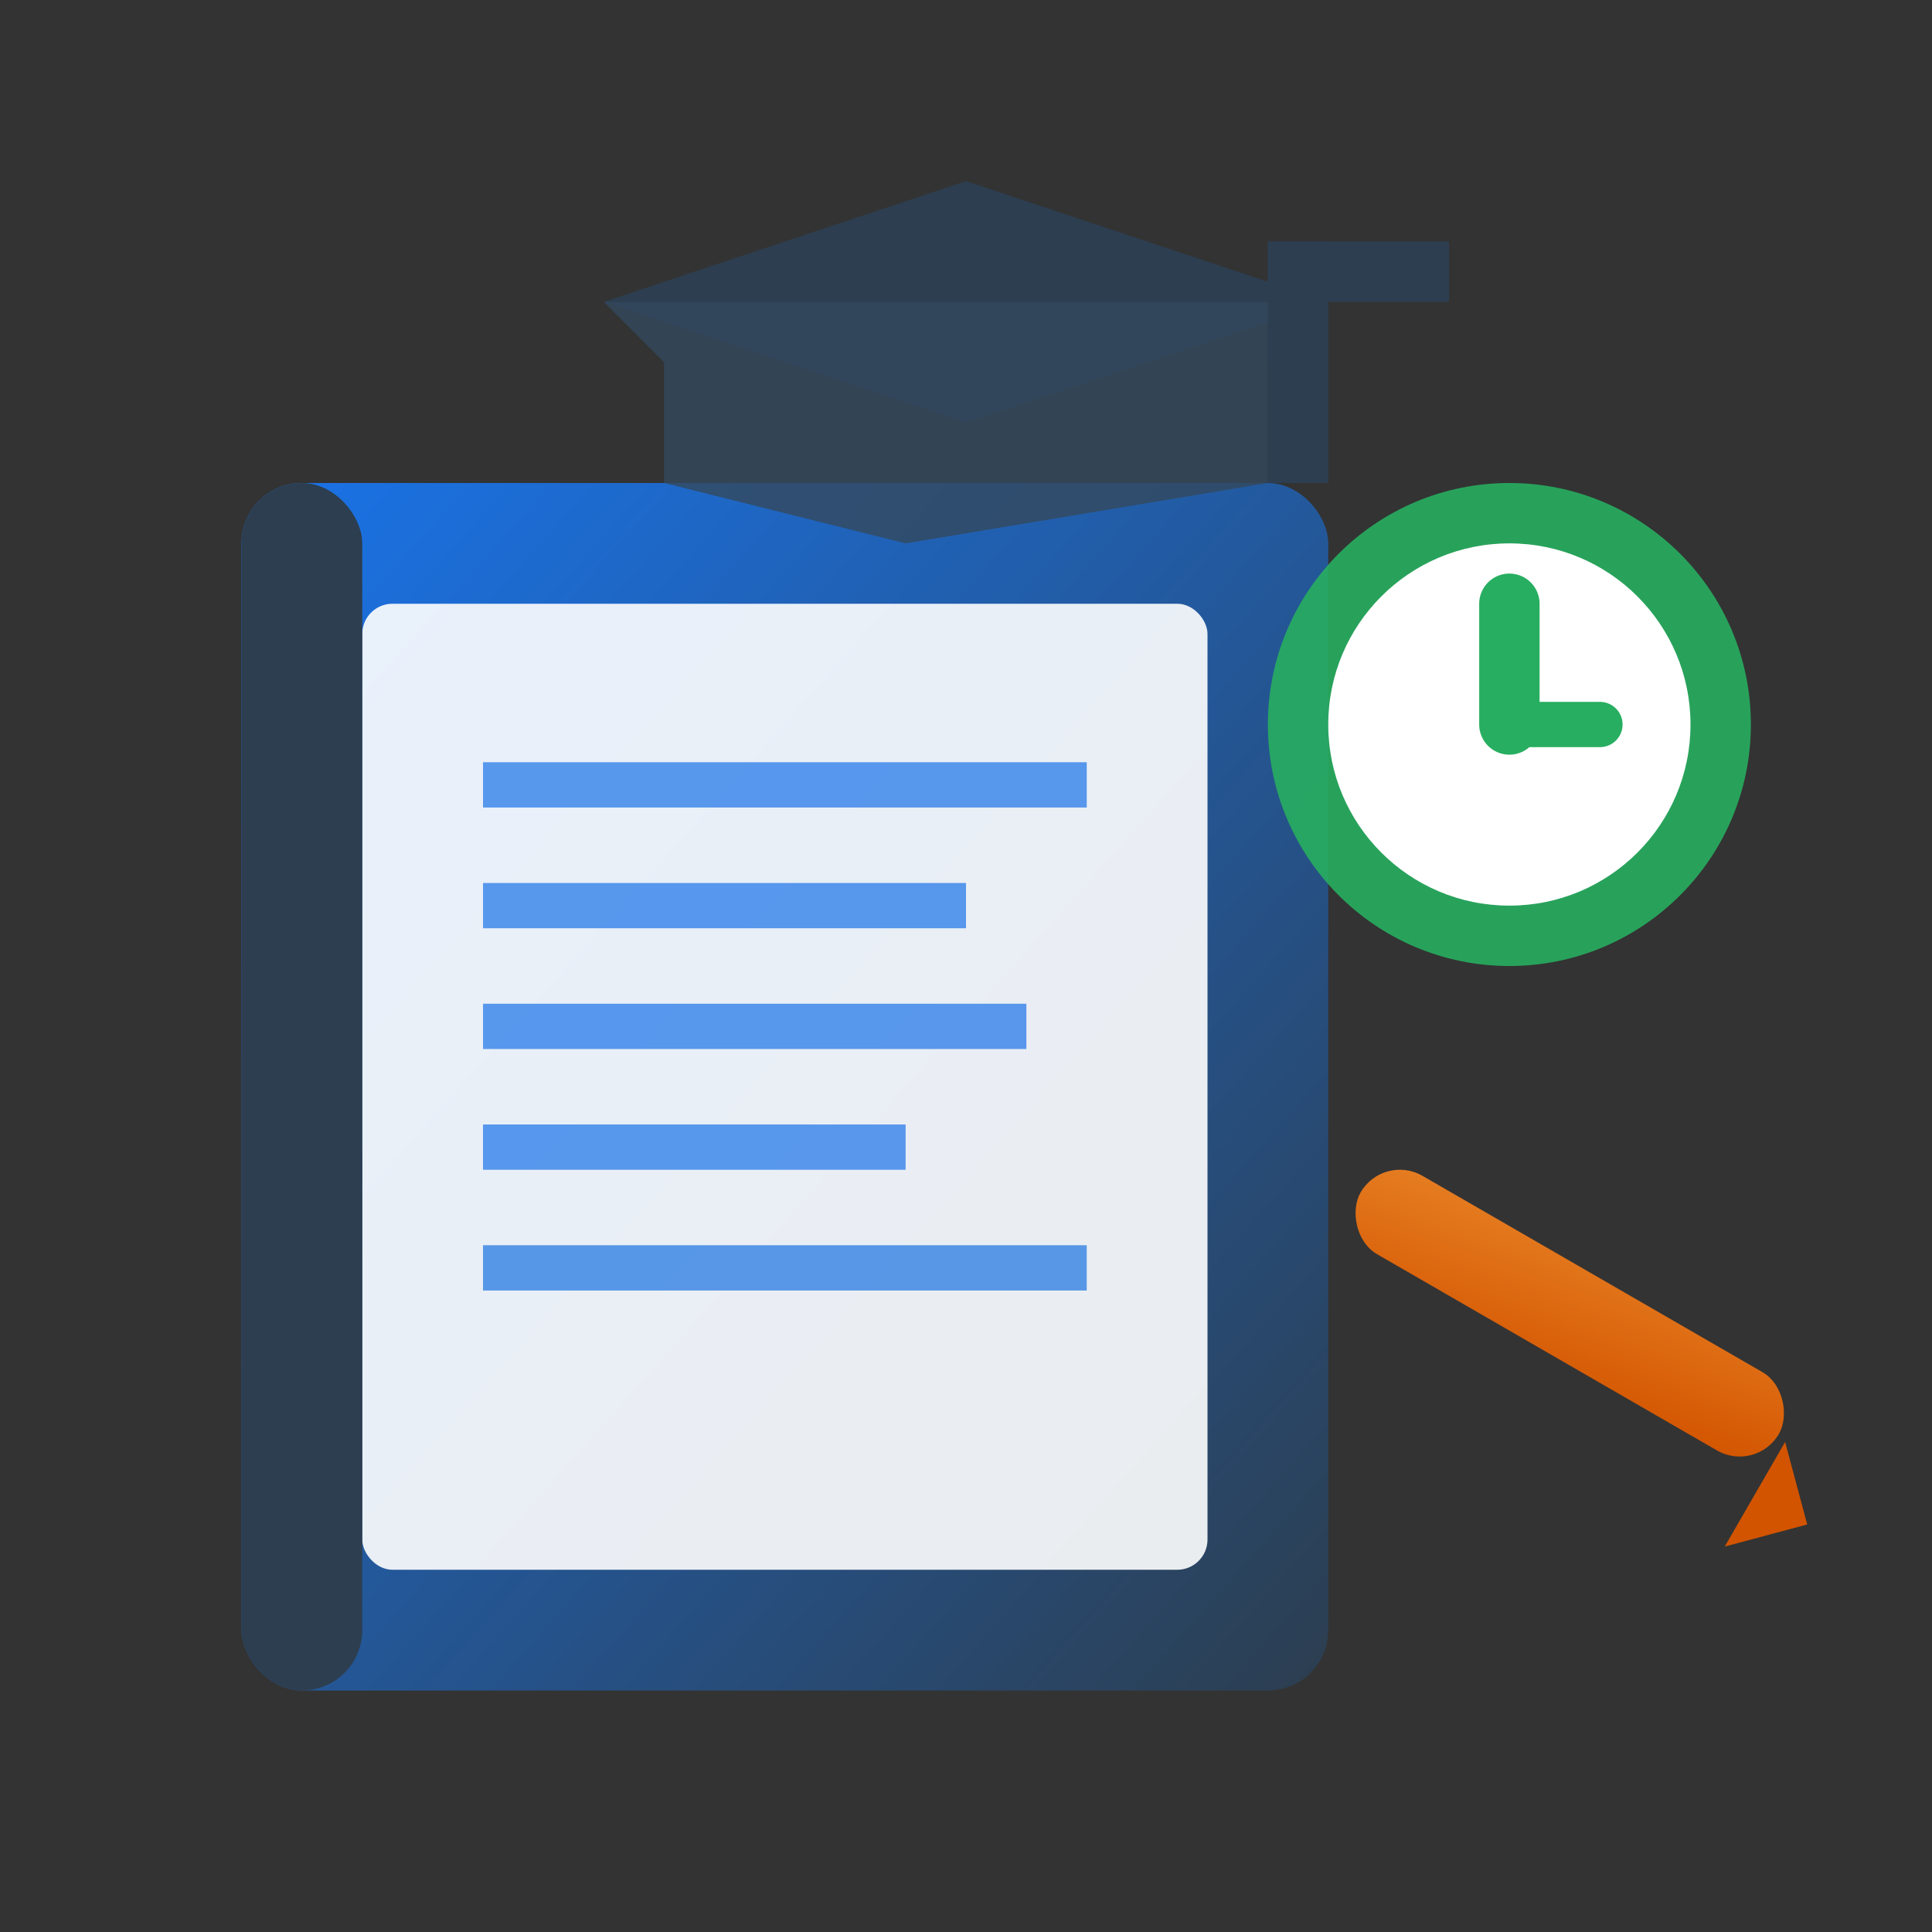 <svg xmlns="http://www.w3.org/2000/svg" viewBox="0 0 64 64" width="64" height="64">
  <rect x="0" y="0" width="64" height="64" fill="#333333" stroke="none"/>
  <defs>
    <linearGradient id="bookGradient" x1="0%" y1="0%" x2="100%" y2="100%">
      <stop offset="0%" style="stop-color:#1a73e8;stop-opacity:1" />
      <stop offset="100%" style="stop-color:#2c3e50;stop-opacity:1" />
    </linearGradient>
    <linearGradient id="penGradient" x1="0%" y1="0%" x2="100%" y2="100%">
      <stop offset="0%" style="stop-color:#e67e22;stop-opacity:1" />
      <stop offset="100%" style="stop-color:#d35400;stop-opacity:1" />
    </linearGradient>
  </defs>
  
  <!-- Book Base -->
  <rect x="8" y="16" width="36" height="40" rx="2" ry="2" fill="url(#bookGradient)" />
  
  <!-- Book Pages -->
  <rect x="12" y="20" width="28" height="32" rx="1" ry="1" fill="#ffffff" opacity="0.9" />
  
  <!-- Book Spine -->
  <rect x="8" y="16" width="4" height="40" rx="2" ry="2" fill="#2c3e50" />
  
  <!-- Calendar/Schedule Lines -->
  <line x1="16" y1="26" x2="36" y2="26" stroke="#1a73e8" stroke-width="1.5" opacity="0.7" />
  <line x1="16" y1="30" x2="32" y2="30" stroke="#1a73e8" stroke-width="1.5" opacity="0.7" />
  <line x1="16" y1="34" x2="34" y2="34" stroke="#1a73e8" stroke-width="1.5" opacity="0.7" />
  <line x1="16" y1="38" x2="30" y2="38" stroke="#1a73e8" stroke-width="1.5" opacity="0.7" />
  <line x1="16" y1="42" x2="36" y2="42" stroke="#1a73e22" stroke-width="1.5" opacity="0.7" />
  
  <!-- Clock/Time indicator -->
  <circle cx="50" cy="24" r="8" fill="#27ae60" opacity="0.9" />
  <circle cx="50" cy="24" r="6" fill="#ffffff" />
  <line x1="50" y1="24" x2="50" y2="20" stroke="#27ae60" stroke-width="2" stroke-linecap="round" />
  <line x1="50" y1="24" x2="53" y2="24" stroke="#27ae60" stroke-width="1.5" stroke-linecap="round" />
  
  <!-- Pen/Pencil -->
  <rect x="44" y="42" width="16" height="3" rx="1.5" ry="1.5" fill="url(#penGradient)" transform="rotate(30 52 43.5)" />
  <polygon points="58,48 60,50 58,52" fill="#d35400" transform="rotate(30 59 50)" />
  
  <!-- Graduation Cap (Education symbol) -->
  <path d="M20 10 L32 6 L44 10 L32 14 Z" fill="#2c3e50" />
  <path d="M20 10 L22 12 L22 16 L30 18 L42 16 L42 12 L44 10" fill="#34495e" opacity="0.8" />
  <rect x="42" y="8" width="2" height="8" fill="#2c3e50" />
  <rect x="42" y="8" width="6" height="2" fill="#2c3e50" />
</svg>

